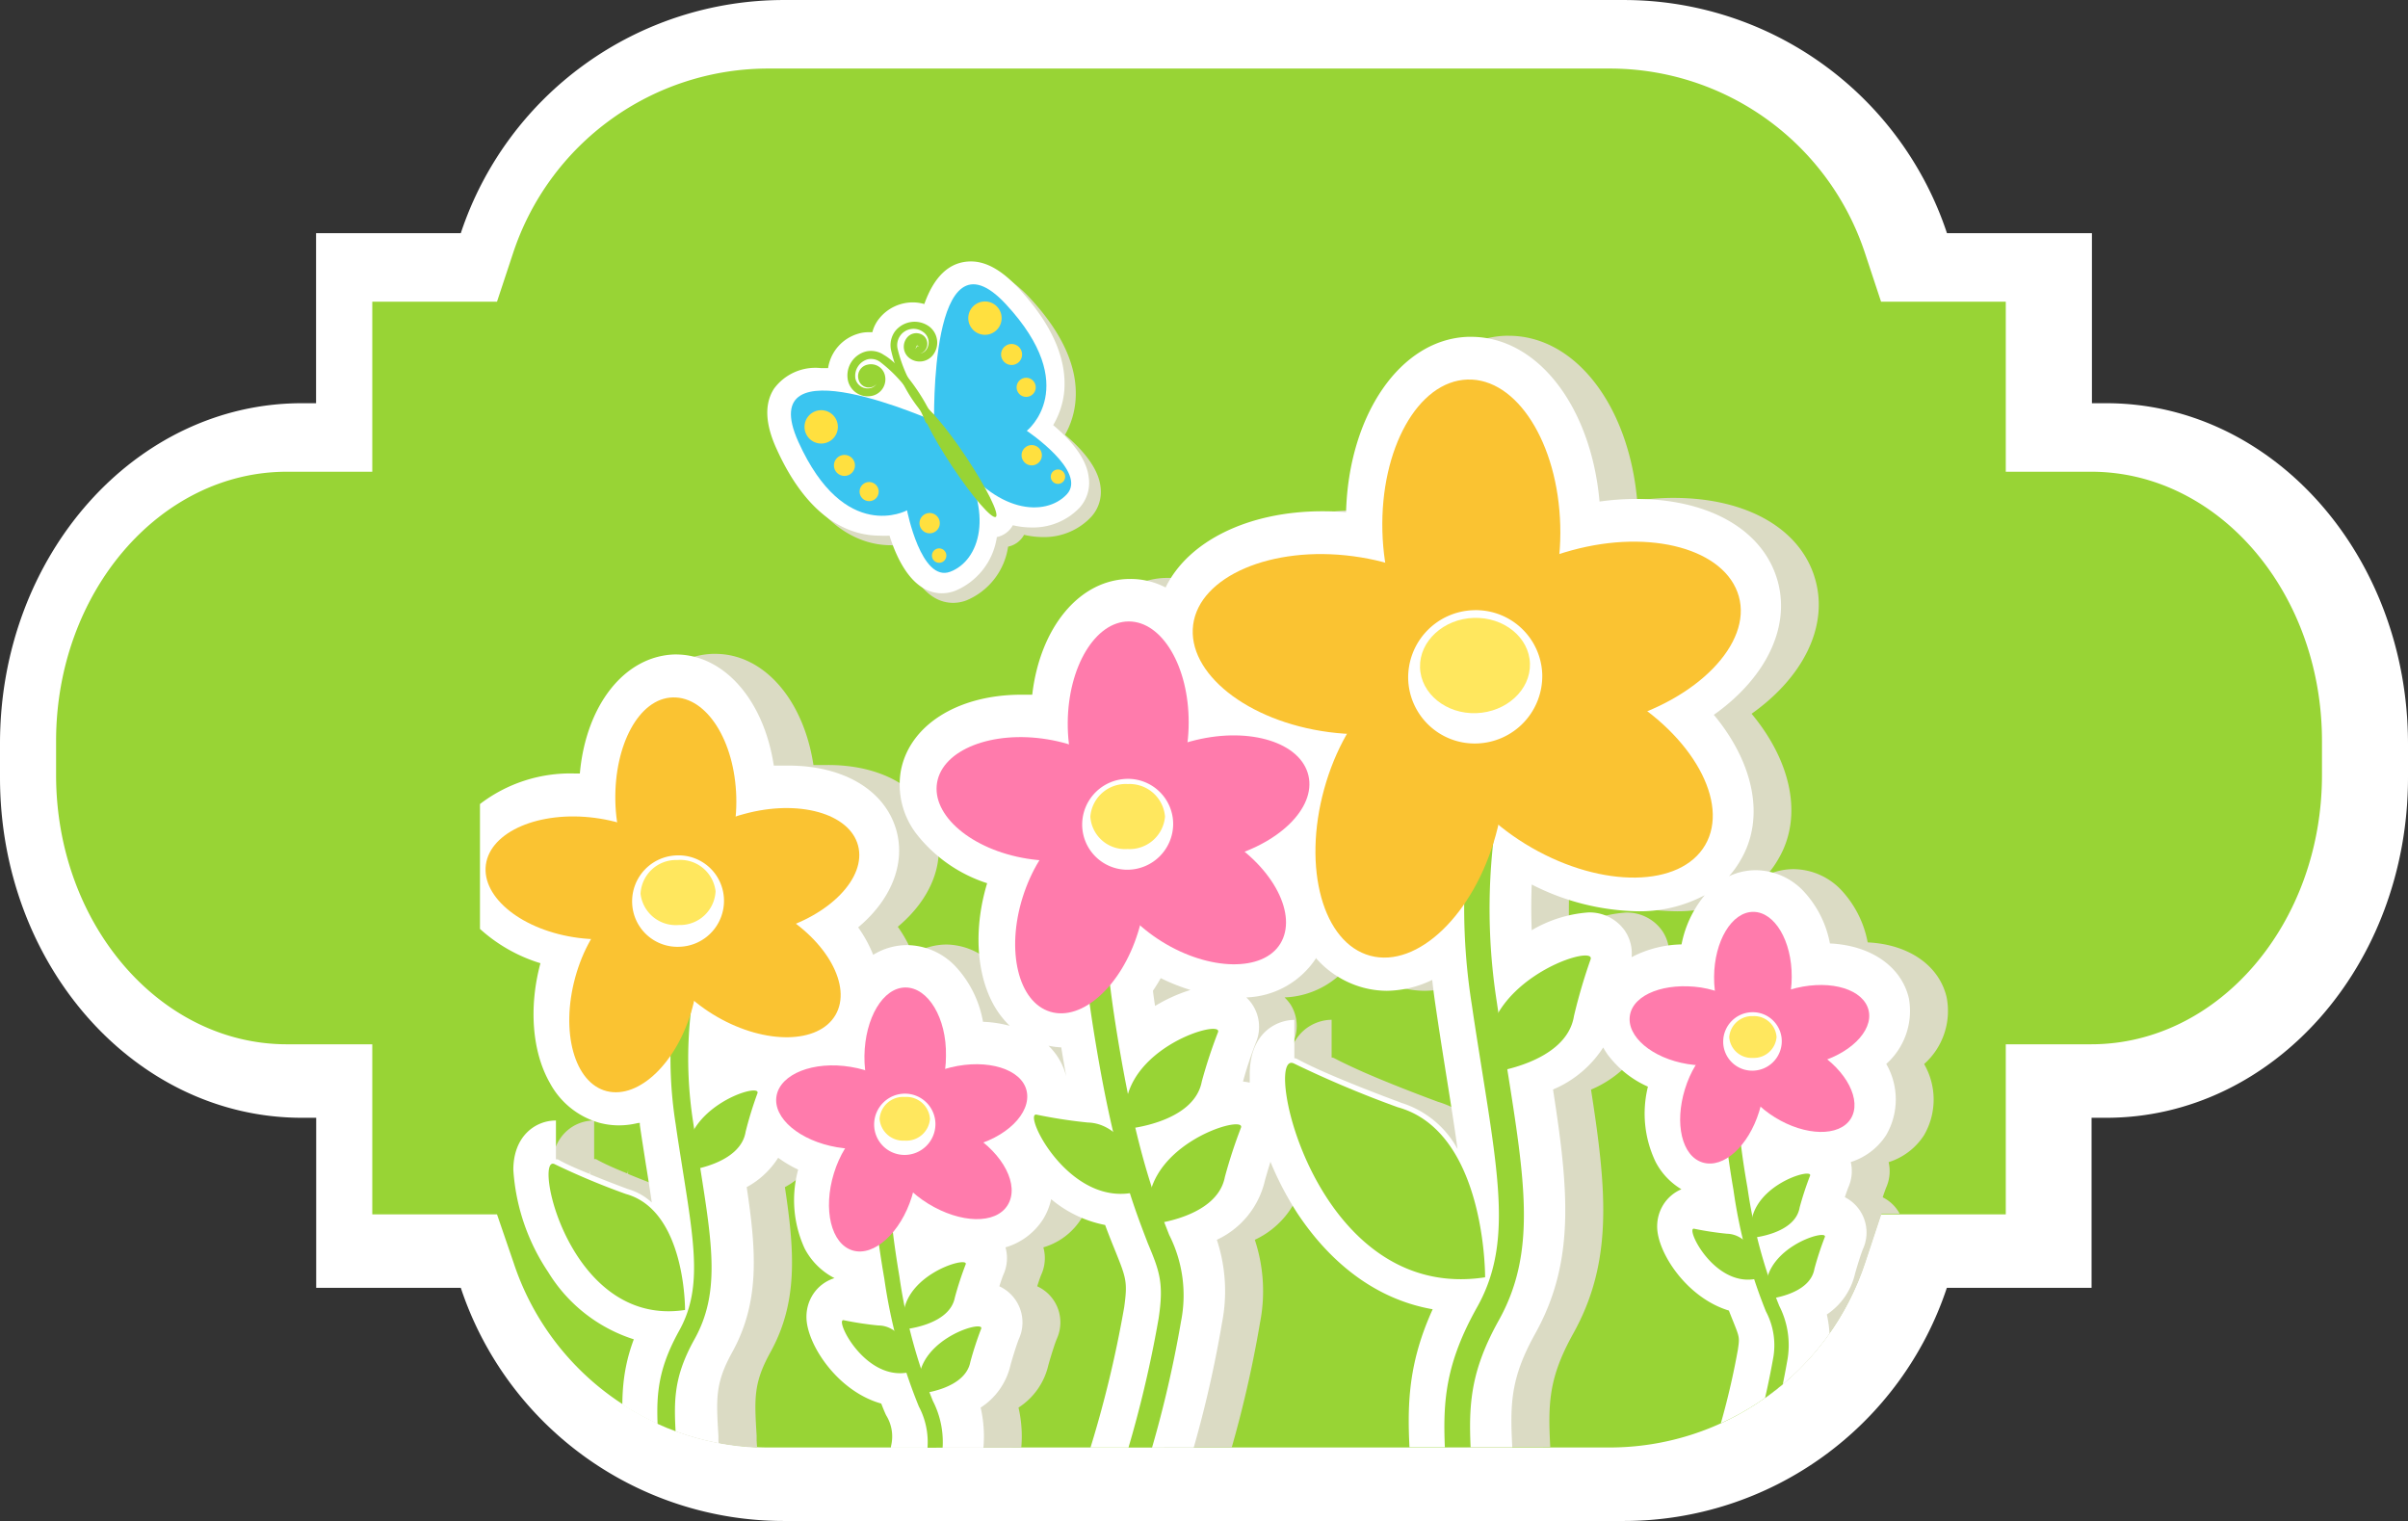 <svg xmlns="http://www.w3.org/2000/svg" viewBox="0 -0.002 203.49 128.522"><rect x="0" y="-0.002" width="203.49" height="128.522" fill="#333333" stroke="none"/><defs><clipPath id="a"><path d="M65 122.34a22.71 22.71 0 0 1-21.61-15.57L42 102.65H31.49V88.29h-7.23c-10.75 0-19.5-10.19-19.51-22.73v-2.88c0-12.54 8.73-22.75 19.48-22.76h7.22V25.54H42l1.36-4.11A22.71 22.71 0 0 1 64.93 5.82l71-.05a22.71 22.71 0 0 1 21.61 15.57l1.36 4.11h10.56v14.36h7.22c10.75 0 19.5 10.19 19.51 22.73v2.88c0 12.54-8.73 22.75-19.48 22.76h-7.22v14.37H159l-1.36 4.11A22.71 22.71 0 0 1 136 122.28z" fill="none"/></clipPath></defs><title>Asset 5</title><g data-name="Layer 2"><g data-name="Layer 1" style="isolation:isolate"><path d="M178 34.07h-1.22V19.7h-12.25A28.76 28.76 0 0 0 137.24 0h-71a28.76 28.76 0 0 0-27.3 19.7H26.71v14.37H25.5C11.41 34.07 0 46.94 0 62.82v2.88c0 15.88 11.41 28.75 25.5 28.75h1.22v14.37h12.22a28.76 28.76 0 0 0 27.29 19.7h71a28.76 28.76 0 0 0 27.29-19.7h12.23V94.45H178c14.08 0 25.49-12.87 25.49-28.75v-2.88c-.02-15.88-11.43-28.75-25.49-28.75z" fill="#fff"/><path d="M65 122.31a22.71 22.71 0 0 1-21.59-15.59L42 102.61H31.46V88.24h-7.22c-10.75 0-19.5-10.2-19.5-22.75v-2.88c0-12.54 8.75-22.75 19.5-22.75h7.22V25.49H42l1.36-4.11A22.71 22.71 0 0 1 65 5.79h71a22.71 22.71 0 0 1 21.6 15.59l1.36 4.11h10.54v14.37h7.22c10.75 0 19.5 10.2 19.5 22.75v2.88c0 12.54-8.75 22.75-19.5 22.75h-7.22v14.37h-10.56l-1.36 4.11A22.71 22.71 0 0 1 136 122.31z" fill="#98d435"/><g clip-path="url(#a)"><path d="M48.9 81.38c-1 3.72-.7 7.5.8 10.12a6.85 6.85 0 0 0 4.17 3.36 6.37 6.37 0 0 0 1.67.22 6.7 6.7 0 0 0 1.76-.24v.21c.17 1.18.35 2.29.51 3.32l.08.49c.16 1 .3 1.9.42 2.73a5 5 0 0 0-2-1.13s-1.58-.58-3.23-1.26a3 3 0 0 1 0-.37 1.6 1.6 0 0 1-.06.33c-1-.4-2-.84-2.64-1.21a.37.37 0 0 0-.17 0v-3.27c-1.73 0-3.6 1.31-3.6 4.17a17.5 17.5 0 0 0 2.94 8.63 13.16 13.16 0 0 0 7.24 5.69c-1.2 3.21-1 5.77-.87 8.64 0 .7.09 1.45.12 2.28v.3h8v-.57c0-.75-.06-1.44-.1-2.09v-.42c-.19-3.13-.27-4.43 1.14-7 2.36-4.24 2.08-8.5 1.25-14a7.17 7.17 0 0 0 2.66-2.48 10.34 10.34 0 0 0 1.69 1 9.81 9.81 0 0 0 .64 6.69 5.87 5.87 0 0 0 2.41 2.48 3.32 3.32 0 0 0-1.84 1.41 3.48 3.48 0 0 0-.53 1.88c0 2.24 2.58 6.26 6.32 7.31.16.41.3.76.42 1a3.39 3.39 0 0 1 .41 2.58c-.05.37-.12.74-.19 1.13l-.19 1H86c.06-.33.12-.66.17-1a10.79 10.79 0 0 0-.1-4.37 5.81 5.81 0 0 0 2.52-3.58c.19-.69.54-1.81.72-2.24a3.35 3.35 0 0 0-1.66-4.43c.13-.41.26-.79.35-1a3.37 3.37 0 0 0 .17-2.29 5.67 5.67 0 0 0 3.18-2.38 5.36 5.36 0 0 0 .65-1.62 10.1 10.1 0 0 0 4.56 2.18c.34.93.65 1.68.9 2.3.89 2.21 1 2.55.71 4.65A96.3 96.3 0 0 1 95.14 123l-.42 1.35h8.76a97.42 97.42 0 0 0 3-12.59 13.83 13.83 0 0 0-.44-7 7.34 7.34 0 0 0 4.06-5c.12-.44.29-1 .47-1.59a26.68 26.68 0 0 0 2.29 4.37c3 4.51 6.94 7.31 11.42 8.1-2.36 5.19-2.13 9-1.86 13.43v.2h8.67v-.59c-.29-4.73-.42-6.89 1.86-11 3.38-6.07 2.83-12.08 1.5-20.61a9.38 9.38 0 0 0 4.24-3.55 6.21 6.21 0 0 0 .37.59 8.58 8.58 0 0 0 3.41 2.72 9.44 9.44 0 0 0 .65 6.36 5.78 5.78 0 0 0 2.18 2.31 3.33 3.33 0 0 0-1.52 1.29 3.46 3.46 0 0 0-.53 1.87c0 2.16 2.47 6 6.06 7.09l.37.93c.54 1.35.54 1.35.39 2.38a64.22 64.22 0 0 1-2.27 8.91l-.42 1.29h8.08a67.78 67.78 0 0 0 2.21-9.06 10.5 10.5 0 0 0-.08-4.12 5.66 5.66 0 0 0 2.38-3.44c.18-.65.51-1.71.68-2.11a3.34 3.34 0 0 0-.25-3.2 3.3 3.3 0 0 0-1.3-1.16c.11-.34.22-.64.29-.82a3.39 3.39 0 0 0 .21-2.15 5.52 5.52 0 0 0 3-2.29 6 6 0 0 0 0-6 6 6 0 0 0 1.9-5.65c-.63-2.69-3.22-4.47-6.67-4.63a8.85 8.85 0 0 0-2.27-4.46 5.61 5.61 0 0 0-4-1.73 5.32 5.32 0 0 0-2.26.51 7.86 7.86 0 0 0 1-1.4c2.07-3.54 1.09-8.19-2.28-12.24 4.32-3.06 6.47-7.3 5.41-11.24-1.16-4.34-5.76-7-12-7a22.15 22.15 0 0 0-3.08.22c-.71-8-5.21-13.92-10.86-13.92h-.25c-5.72.19-10.09 6.6-10.31 14.82-.67-.06-1.34-.08-2-.08-6.31 0-11.37 2.56-13.25 6.44a6.44 6.44 0 0 0-3-.72c-4.26 0-7.61 4.09-8.27 9.78h-.91c-5.44 0-9.54 2.63-10.2 6.53a6.86 6.86 0 0 0 1.31 5.2 12.42 12.42 0 0 0 6 4.2c-1.12 3.69-.94 7.47.47 10.13a7.69 7.69 0 0 0 1.44 1.92 10.1 10.1 0 0 0-2.25-.34A9.18 9.18 0 0 0 84 81.57a5.72 5.72 0 0 0-4-1.76 5.48 5.48 0 0 0-2.86.82 11.25 11.25 0 0 0-1.27-2.32c2.73-2.28 4-5.29 3.25-8.12-.92-3.43-4.44-5.56-9.18-5.55h-1.2c-.83-5.49-4.17-9.4-8.31-9.39h-.2c-4.27.14-7.49 4.34-8 10.06h-.39c-5.64 0-10 2.82-10.55 6.86a6.86 6.86 0 0 0 1.47 5.15 12.47 12.47 0 0 0 6.14 4.06zm83.72-6.65a20.47 20.47 0 0 0 8.92 2.27 11.73 11.73 0 0 0 5.72-1.36 9.25 9.25 0 0 0-2 4.17 9.48 9.48 0 0 0-4.22 1.08 3.4 3.4 0 0 0-.56-2.22 3.64 3.64 0 0 0-3.11-1.56 11 11 0 0 0-4.77 1.5q-.05-1.93.02-3.87zm-23.54 10.18a3.47 3.47 0 0 0-.53-.63A7.35 7.35 0 0 0 114.4 81v-.06a8.1 8.1 0 0 0 4 2.51 7.8 7.8 0 0 0 2 .27 8.93 8.93 0 0 0 3.84-.92q.12 1.09.28 2.17c.25 1.71.5 3.31.74 4.82l.12.76c.4 2.49.74 4.64 1 6.55a8.18 8.18 0 0 0-4.86-4s-3.42-1.25-6.28-2.5c-.92-.41-1.78-.81-2.46-1.17a.51.51 0 0 0-.25-.07v-3.19c-1.4 0-3.77 1-3.77 4.61v.69a4.13 4.13 0 0 0-.57-.09 33.86 33.86 0 0 1 1.06-3.22 3.42 3.42 0 0 0-.17-3.25zm-7.79-2.25a16.48 16.48 0 0 0 2.51 1 13.73 13.73 0 0 0-3 1.32c-.06-.44-.13-.87-.18-1.28q.38-.49.67-1.04zm-8.4 5.8l.12.72c.1.59.2 1.16.31 1.73a5.45 5.45 0 0 0-1.56-2.6 6.33 6.33 0 0 0 1.13.15z" style="mix-blend-mode:multiply" fill="#dbdbc4"/><path d="M161.31 84.35c-.63-2.69-3.22-4.47-6.67-4.63a8.85 8.85 0 0 0-2.27-4.46 5.61 5.61 0 0 0-4-1.73 5.33 5.33 0 0 0-2.26.51 7.86 7.86 0 0 0 1-1.4c2.07-3.54 1.09-8.19-2.28-12.24 4.32-3.06 6.47-7.3 5.41-11.24-1.17-4.34-5.76-7-12-7a22.12 22.12 0 0 0-3.07.22c-.71-8-5.21-13.92-10.86-13.92h-.25c-5.72.19-10.09 6.6-10.31 14.82-.67-.06-1.34-.08-2-.08-6.31 0-11.37 2.56-13.25 6.44a6.44 6.44 0 0 0-3-.72c-4.26 0-7.61 4.09-8.27 9.78h-.91c-5.44 0-9.54 2.63-10.21 6.53a6.85 6.85 0 0 0 1.31 5.2 12.42 12.42 0 0 0 6 4.2c-1.12 3.69-.94 7.47.47 10.13a7.66 7.66 0 0 0 1.44 1.92 10.1 10.1 0 0 0-2.26-.34 9.2 9.2 0 0 0-2.36-4.72 5.72 5.72 0 0 0-4.06-1.76 5.46 5.46 0 0 0-2.86.82 11.14 11.14 0 0 0-1.27-2.32c2.73-2.28 4-5.29 3.25-8.12-.92-3.43-4.44-5.56-9.18-5.55h-1.2c-.83-5.49-4.17-9.4-8.31-9.39H57c-4.27.14-7.49 4.34-8 10.06h-.39a12.53 12.53 0 0 0-8.05 2.58v10.55a13.46 13.46 0 0 0 5.11 2.9c-1 3.72-.7 7.5.8 10.12a6.86 6.86 0 0 0 4.17 3.36 6.33 6.33 0 0 0 1.67.22 6.67 6.67 0 0 0 1.76-.24v.21c.17 1.18.35 2.29.51 3.33l.08.49c.16 1 .3 1.9.42 2.73a5 5 0 0 0-2-1.13s-1.58-.58-3.23-1.26a3 3 0 0 1 0-.37 1.49 1.49 0 0 1-.06.33c-1-.4-2-.84-2.64-1.21a.34.34 0 0 0-.17 0v-3.29c-1.73 0-3.6 1.31-3.6 4.17a17.51 17.51 0 0 0 2.94 8.63 13.17 13.17 0 0 0 7.24 5.69c-1.2 3.21-1 5.77-.87 8.64 0 .7.09 1.45.12 2.28v.3h8v-.57c0-.75-.06-1.44-.1-2.09v-.42c-.19-3.13-.27-4.43 1.14-7 2.36-4.24 2.08-8.5 1.25-14a7.19 7.19 0 0 0 2.66-2.48 10.29 10.29 0 0 0 1.69 1 9.79 9.79 0 0 0 .55 6.67 5.87 5.87 0 0 0 2.52 2.5 3.34 3.34 0 0 0-1.84 1.41 3.49 3.49 0 0 0-.53 1.88c0 2.24 2.58 6.26 6.32 7.31.16.41.3.76.42 1a3.39 3.39 0 0 1 .41 2.58c-.05.37-.12.74-.2 1.13l-.19 1h7.89c.06-.33.12-.66.17-1a10.77 10.77 0 0 0-.1-4.37 5.81 5.81 0 0 0 2.52-3.58c.19-.69.54-1.81.72-2.24a3.36 3.36 0 0 0-1.66-4.43c.13-.41.26-.79.35-1a3.37 3.37 0 0 0 .17-2.29 5.66 5.66 0 0 0 3.18-2.38 5.39 5.39 0 0 0 .68-1.69 10.1 10.1 0 0 0 4.56 2.18c.34.92.65 1.68.9 2.3.89 2.21 1 2.55.71 4.65A96.44 96.44 0 0 1 91.94 123l-.42 1.35h8.75a97.15 97.15 0 0 0 3-12.59 13.83 13.83 0 0 0-.44-7 7.33 7.33 0 0 0 4.06-5c.12-.44.29-1 .47-1.59a26.8 26.8 0 0 0 2.29 4.37c3 4.51 6.94 7.31 11.42 8.09-2.36 5.19-2.13 9-1.86 13.44v.2h8.67v-.59c-.29-4.73-.42-6.89 1.86-11 3.38-6.07 2.83-12.08 1.5-20.62a9.37 9.37 0 0 0 4.24-3.55 6.7 6.7 0 0 0 .37.59 8.58 8.58 0 0 0 3.41 2.72 9.44 9.44 0 0 0 .65 6.36 5.79 5.79 0 0 0 2.18 2.31 3.33 3.33 0 0 0-1.52 1.29 3.47 3.47 0 0 0-.53 1.87c0 2.16 2.47 6 6.06 7.09.14.36.26.66.37.93.54 1.35.54 1.35.39 2.38a63.92 63.92 0 0 1-2.27 8.91l-.42 1.29h8.08a68.18 68.18 0 0 0 2.21-9.06 10.5 10.5 0 0 0-.08-4.12 5.66 5.66 0 0 0 2.38-3.44c.18-.65.51-1.71.68-2.11a3.35 3.35 0 0 0-1.54-4.36c.11-.34.22-.64.29-.82a3.38 3.38 0 0 0 .21-2.15 5.52 5.52 0 0 0 3-2.29 6 6 0 0 0 0-6 6 6 0 0 0 1.91-5.55zm-72.76 4a6.37 6.37 0 0 0 1.13.15l.12.72c.1.59.2 1.16.3 1.73a5.42 5.42 0 0 0-1.55-2.64zM97.61 85c-.07-.44-.13-.87-.18-1.28q.35-.52.66-1.07a16.56 16.56 0 0 0 2.51 1A13.65 13.65 0 0 0 97.61 85zm20.75 8.16s-3.42-1.25-6.28-2.5c-.92-.4-1.78-.81-2.45-1.17a.52.52 0 0 0-.25-.07v-3.24c-1.4 0-3.77 1-3.77 4.61v.69a4.14 4.14 0 0 0-.57-.09 33.78 33.78 0 0 1 1.06-3.22 3.42 3.42 0 0 0-.25-3.26 3.37 3.37 0 0 0-.53-.63 7.34 7.34 0 0 0 5.87-3.28v-.06a8.11 8.11 0 0 0 4 2.51 7.88 7.88 0 0 0 2 .27 9 9 0 0 0 3.84-.92q.12 1.09.28 2.17c.25 1.71.5 3.31.74 4.82l.12.76c.4 2.49.74 4.64 1 6.54a8.18 8.18 0 0 0-4.81-3.92zM142.1 79.8a9.47 9.47 0 0 0-4.22 1.08 3.41 3.41 0 0 0-.56-2.22 3.64 3.64 0 0 0-3.11-1.56 11 11 0 0 0-4.77 1.5q-.08-1.92 0-3.86a20.47 20.47 0 0 0 8.9 2.26 11.73 11.73 0 0 0 5.72-1.36 9.27 9.27 0 0 0-1.96 4.16z" fill="#fff"/><path d="M100.45 61.07c0 4.73-2.34 8.56-5.16 8.56s-5.09-3.83-5.06-8.56 2.33-8.56 5.16-8.56 5.08 3.84 5.06 8.56z" fill="#ff7bac"/><path d="M88.5 62.47c4.66.76 8.06 3.65 7.58 6.43s-4.64 4.41-9.31 3.65-8.06-3.65-7.58-6.43 4.65-4.41 9.31-3.65z" fill="#ff7bac"/><path d="M101.06 62.53c4.61-1.11 8.86.22 9.51 3s-2.57 5.86-7.18 7-8.86-.22-9.51-3 2.57-5.89 7.18-7z" fill="#ff7bac"/><path d="M103.66 70.88c4 2.49 6 6.45 4.54 8.85s-6 2.32-10-.16-6-6.45-4.54-8.84 5.99-2.33 10 .15z" fill="#ff7bac"/><path d="M97 105.06c1 2.38 1.36 3.37.91 6.35a99.06 99.06 0 0 1-3.17 12.95h2a97.43 97.43 0 0 0 3.06-12.68 11.3 11.3 0 0 0-1-7.34c-1-2.57-2.61-6.44-4.18-15.64-1.51-8.83-1.21-11.48-1-12.25l.15.16 1.51-1.15a2.11 2.11 0 0 0-2.39-.94c-1.28.56-2.18 2.7-.15 14.5 1.62 9.42 3.26 13.41 4.26 16.04z" fill="#98d435"/><path d="M96.17 78.78c-1.4 4.53-4.72 7.53-7.42 6.71s-3.75-5.15-2.33-9.67 4.72-7.53 7.42-6.71 3.74 5.15 2.33 9.67z" fill="#ff7bac"/><path d="M99.14 69.64a3.88 3.88 0 0 1-3.87 3.85 3.82 3.82 0 0 1-3.82-3.84 3.87 3.87 0 0 1 3.86-3.84 3.82 3.82 0 0 1 3.83 3.83z" fill="#fff"/><path d="M98.45 69a3 3 0 0 1-3.17 2.74A2.94 2.94 0 0 1 92.14 69a3 3 0 0 1 3.17-2.75A3 3 0 0 1 98.45 69z" fill="#ffe75e"/><path d="M95.26 95.38s5.64-.49 6.3-4a42.15 42.15 0 0 1 1.36-4.14c.58-1.3-9.22 1.61-7.66 8.14z" fill="#98d435"/><path d="M97.21 103.45s5.63-.49 6.3-4a42 42 0 0 1 1.35-4.14c.59-1.31-9.21 1.6-7.65 8.14z" fill="#98d435"/><path d="M96.92 100.42s-1.4-5.48-5-5.57a42 42 0 0 1-4.3-.66c-1.36-.35 3.11 8.81 9.3 6.23z" fill="#98d435"/><path d="M151.41 82.55c0 3-1.5 5.5-3.31 5.5s-3.27-2.46-3.25-5.5 1.5-5.5 3.31-5.5 3.27 2.46 3.25 5.5z" fill="#ff7bac"/><path d="M143.74 83.44c3 .49 5.18 2.34 4.87 4.13s-3 2.83-6 2.34-5.18-2.34-4.87-4.13 3-2.78 6-2.34z" fill="#ff7bac"/><path d="M151.8 83.48c3-.71 5.7.14 6.11 1.9s-1.65 3.77-4.61 4.48-5.69-.14-6.11-1.9 1.65-3.77 4.61-4.48z" fill="#ff7bac"/><path d="M153.48 88.85c2.58 1.6 3.88 4.14 2.92 5.68s-3.84 1.47-6.4-.11-3.88-4.14-2.92-5.68 3.82-1.49 6.4.11z" fill="#ff7bac"/><path d="M149.23 110.81a6.12 6.12 0 0 1 .59 4.08 68.92 68.92 0 0 1-2.39 9.43h1.28a67.53 67.53 0 0 0 2.31-9.26 7.28 7.28 0 0 0-.66-4.71 42.79 42.79 0 0 1-2.69-10c-1-5.67-.77-7.37-.63-7.87l.09.1 1-.74a1.36 1.36 0 0 0-1.54-.6c-.82.36-1.4 1.74-.1 9.32a43.59 43.59 0 0 0 2.74 10.25z" fill="#98d435"/><path d="M148.66 93.92c-.9 2.91-3 4.84-4.77 4.31s-2.4-3.3-1.5-6.21 3-4.84 4.77-4.31 2.41 3.29 1.5 6.21z" fill="#ff7bac"/><path d="M150.57 88a2.49 2.49 0 0 1-2.49 2.47 2.45 2.45 0 0 1-2.46-2.47 2.49 2.49 0 0 1 2.48-2.47 2.45 2.45 0 0 1 2.47 2.47z" fill="#fff"/><path d="M150.13 87.63a1.92 1.92 0 0 1-2 1.76 1.89 1.89 0 0 1-2-1.76 1.93 1.93 0 0 1 2-1.77 1.9 1.9 0 0 1 2 1.77z" fill="#ffe75e"/><path d="M148.08 104.59s3.62-.31 4-2.56a26.81 26.81 0 0 1 .87-2.66c.42-.85-5.87 1.02-4.87 5.22z" fill="#98d435"/><path d="M149.33 109.77s3.62-.31 4-2.56a26.51 26.51 0 0 1 .87-2.66c.42-.84-5.87 1.02-4.87 5.22z" fill="#98d435"/><path d="M149.14 107.83s-.9-3.52-3.19-3.58a27.07 27.07 0 0 1-2.77-.42c-.89-.24 1.98 5.67 5.96 4z" fill="#98d435"/><path d="M122.21 124.34h2.18c-.3-4.89-.47-7.86 2.27-12.78 3.18-5.71 2.24-11.63.68-21.43-.27-1.71-.57-3.54-.86-5.52A51 51 0 0 1 128.07 62l-2-.73a52.18 52.18 0 0 0-1.69 23.65c.29 2 .59 3.83.86 5.54 1.54 9.66 2.39 15-.42 20-3.07 5.48-2.91 8.85-2.61 13.88z" fill="#98d435"/><path d="M131.85 44.39c.19 6.93-3 12.67-7.18 12.81s-7.67-5.38-7.85-12.32 3-12.67 7.18-12.81 7.66 5.38 7.85 12.32z" fill="#fac332"/><path d="M126.4 70.57c-1.85 6.69-6.6 11.26-10.6 10.19s-5.75-7.38-3.9-14.09 6.6-11.27 10.6-10.19 5.75 7.38 3.9 14.09z" fill="#fac332"/><path d="M114.35 47c6.89.91 12 5 11.46 9.08s-6.62 6.69-13.52 5.78-12-5-11.46-9.08 6.62-6.7 13.52-5.78z" fill="#fac332"/><path d="M132.82 46.5c6.72-1.84 13-.09 14.12 3.89s-3.5 8.72-10.23 10.56-13 .09-14.12-3.9 3.5-8.72 10.23-10.55z" fill="#fac332"/><path d="M137 58.63c6 3.46 9.19 9.18 7.1 12.77s-8.67 3.68-14.68.22-9.19-9.18-7.1-12.76 8.68-3.69 14.68-.23z" fill="#fac332"/><path d="M130.33 57a5.7 5.7 0 0 1-5.51 5.82 5.62 5.62 0 0 1-5.82-5.44 5.69 5.69 0 0 1 5.51-5.82 5.61 5.61 0 0 1 5.82 5.44z" fill="#fff"/><path d="M129.29 56.08c.06 2.22-2 4.09-4.54 4.18s-4.69-1.65-4.75-3.87 2-4.1 4.54-4.18 4.69 1.64 4.75 3.87z" fill="#ffe75e"/><path d="M125.5 107.93s.09-12.31-7.38-14.37a91.12 91.12 0 0 1-8.74-3.68c-2.76-1.49 1.57 20.28 16.12 18.05z" fill="#98d435"/><path d="M125.94 90.63s6.43-.76 7.07-4.78a46.38 46.38 0 0 1 1.4-4.77c.59-1.53-10.5 2.14-8.47 9.55z" fill="#98d435"/><path d="M55.78 124.39c0-.87-.08-1.65-.12-2.38-.21-3.5-.35-5.81 1.73-9.56 1.92-3.45 1.34-7.08.29-13.67-.18-1.17-.39-2.42-.58-3.78a35.56 35.56 0 0 1 1.16-16.13l1.39.5a34.74 34.74 0 0 0-1.08 15.41c.2 1.35.4 2.6.58 3.76 1.06 6.69 1.71 10.73-.46 14.62-1.87 3.37-1.75 5.39-1.54 8.75 0 .74.09 1.54.12 2.42z" fill="#98d435"/><path d="M62.22 67.34c.13 4.73-2.07 8.64-4.9 8.74S52.09 72.4 52 67.67s2-8.67 4.86-8.74 5.23 3.67 5.36 8.41z" fill="#fac332"/><path d="M58.5 85.2c-1.26 4.57-4.5 7.69-7.23 7s-3.92-5-2.66-9.61 4.5-7.69 7.23-7 3.92 5.04 2.66 9.61z" fill="#fac332"/><path d="M50.28 69.11c4.71.62 8.21 3.39 7.82 6.19s-4.51 4.56-9.22 3.95-8.2-3.4-7.82-6.19 4.51-4.57 9.22-3.95z" fill="#fac332"/><path d="M62.88 68.78c4.59-1.26 8.9-.06 9.63 2.66s-2.39 5.95-7 7.21-8.9.06-9.64-2.66 2.42-5.99 7.01-7.21z" fill="#fac332"/><path d="M65.76 77.06c4.11 2.36 6.27 6.27 4.84 8.71s-5.91 2.51-10 .15-6.27-6.26-4.84-8.71 5.9-2.51 10-.15z" fill="#fac332"/><path d="M61.18 76a3.88 3.88 0 0 1-3.76 4 3.83 3.83 0 0 1-4-3.72 3.88 3.88 0 0 1 3.76-4 3.83 3.83 0 0 1 4 3.72z" fill="#fff"/><path d="M60.47 75.31a3 3 0 0 1-3.1 2.85 3 3 0 0 1-3.24-2.64 3 3 0 0 1 3.1-2.85 3 3 0 0 1 3.24 2.64z" fill="#ffe75e"/><path d="M57.89 110.69s.07-8.4-5-9.8a62.14 62.14 0 0 1-6-2.51c-1.89-1.02 1.11 13.83 11 12.31z" fill="#98d435"/><path d="M58.19 98.89s4.38-.52 4.82-3.26a31.73 31.73 0 0 1 1-3.25c.37-1.05-7.21 1.45-5.82 6.51z" fill="#98d435"/><path d="M79.94 89.21c0 3.19-1.58 5.77-3.47 5.77S73 92.4 73.05 89.21s1.57-5.77 3.47-5.77S80 86 79.94 89.21z" fill="#ff7bac"/><path d="M71.89 90.15c3.14.51 5.43 2.46 5.11 4.33s-3.13 3-6.27 2.46-5.43-2.46-5.11-4.33 3.13-2.98 6.27-2.46z" fill="#ff7bac"/><path d="M80.35 90.19c3.1-.75 6 .14 6.41 2s-1.73 4-4.84 4.7-6-.15-6.41-2 1.73-3.95 4.84-4.7z" fill="#ff7bac"/><path d="M82.1 95.82c2.7 1.68 4.07 4.34 3.06 6s-4 1.56-6.72-.11-4.07-4.34-3.06-6 4.02-1.57 6.72.11z" fill="#ff7bac"/><path d="M77.65 118.85a6.42 6.42 0 0 1 .62 4.28c-.06.41-.14.82-.22 1.25h1.3c.07-.36.13-.72.18-1.07a7.61 7.61 0 0 0-.7-4.94A45 45 0 0 1 76 107.83c-1-5.95-.81-7.73-.66-8.25l.1.11 1-.78a1.42 1.42 0 0 0-1.61-.63c-.86.38-1.47 1.82-.1 9.77a45.68 45.68 0 0 0 2.92 10.8z" fill="#98d435"/><path d="M77.05 101.14c-.94 3-3.18 5.07-5 4.52s-2.52-3.47-1.58-6.52 3.18-5.07 5-4.52 2.53 3.47 1.58 6.52z" fill="#ff7bac"/><path d="M79.05 95a2.61 2.61 0 0 1-2.61 2.59A2.57 2.57 0 0 1 73.87 95a2.61 2.61 0 0 1 2.6-2.59A2.58 2.58 0 0 1 79.05 95z" fill="#fff"/><path d="M78.59 94.53a2 2 0 0 1-2.14 1.85 2 2 0 0 1-2.12-1.84 2 2 0 0 1 2.14-1.85 2 2 0 0 1 2.12 1.84z" fill="#ffe75e"/><path d="M76.44 112.32s3.8-.33 4.25-2.68a28.17 28.17 0 0 1 .91-2.79c.4-.85-6.21 1.07-5.16 5.47z" fill="#98d435"/><path d="M77.75 117.76s3.8-.33 4.25-2.68a28.11 28.11 0 0 1 .91-2.79c.4-.89-6.21 1.06-5.16 5.47z" fill="#98d435"/><path d="M77.56 115.72s-.94-3.72-3.34-3.72a28.38 28.38 0 0 1-2.9-.44c-.94-.28 2.07 5.92 6.24 4.16z" fill="#98d435"/><path d="M93 41.13c-.19-1.69-1.71-3.31-3-4.39a7 7 0 0 0 .89-2.93c.21-2.75-1.09-5.66-3.88-8.66-1.41-1.51-2.73-2.25-4-2.25-1.78 0-3.1 1.21-3.95 3.6a3.46 3.46 0 0 0-1-.14 3.64 3.64 0 0 0-2.8 1.35 2.9 2.9 0 0 0-.59 1.17h-.34a2.87 2.87 0 0 0-.83.12 3.58 3.58 0 0 0-2.57 2.91h-.63a4.34 4.34 0 0 0-3.94 1.74c-.83 1.28-.75 3 .23 5.12 2.72 6 6.24 7.3 8.7 7.3a6.88 6.88 0 0 0 .82 0c.66 2.1 2 4.87 4.44 4.87a3.19 3.19 0 0 0 1.12-.21 5.82 5.82 0 0 0 3.52-4.54 2 2 0 0 0 1.35-1 7 7 0 0 0 1.62.19 5.44 5.44 0 0 0 4-1.65 3.13 3.13 0 0 0 .84-2.6z" style="mix-blend-mode:multiply" fill="#dbdbc4"/><path d="M92 40.31c-.19-1.69-1.71-3.31-3-4.39a6.93 6.93 0 0 0 .94-2.92c.21-2.75-1.09-5.66-3.88-8.66-1.4-1.51-2.73-2.25-4-2.25-1.78 0-3.1 1.21-3.95 3.6a3.45 3.45 0 0 0-1-.14 3.64 3.64 0 0 0-2.8 1.35 3 3 0 0 0-.59 1.17h-.34a2.9 2.9 0 0 0-.83.12 3.58 3.58 0 0 0-2.57 2.91h-.63a4.34 4.34 0 0 0-3.94 1.74c-.83 1.28-.75 3 .23 5.12 2.72 6 6.23 7.3 8.7 7.3a7.14 7.14 0 0 0 .83 0c.66 2.1 2 4.87 4.43 4.87a3.2 3.2 0 0 0 1.12-.21 5.82 5.82 0 0 0 3.52-4.54 2 2 0 0 0 1.35-1 7 7 0 0 0 1.62.19 5.44 5.44 0 0 0 4-1.65 3.13 3.13 0 0 0 .79-2.61z" fill="#fff"/><path d="M78.94 35.8S78.51 18.71 85 25.7s1.77 10.7 1.77 10.7 5.18 3.47 3.37 5.38-6 1.62-9.41-3.34c-2.25-3.26-1.79-2.64-1.79-2.64z" fill="#3ac5f0"/><path d="M79.13 35.67s-15.58-7-11.66 1.67 9.18 5.78 9.18 5.78 1.19 6.12 3.65 5.19 3.81-4.88.57-10c-2.13-3.31-1.74-2.64-1.74-2.64z" fill="#3ac5f0"/><ellipse cx="81.06" cy="39.02" rx=".71" ry="5.59" transform="rotate(-33.61 81.054 39.022)" fill="#98d435"/><path d="M78.71 35.57a.32.32 0 0 1-.19-.06 12.46 12.46 0 0 1-3.22-5.92 2 2 0 0 1 .33-1.59 2.1 2.1 0 0 1 2.87-.43 1.71 1.71 0 0 1 .37 2.39 1.43 1.43 0 0 1-2 .31 1.2 1.2 0 0 1-.48-.79 1.21 1.21 0 0 1 .22-.9 1 1 0 0 1 1.39-.25.89.89 0 0 1 .19 1.25.77.77 0 0 1-.44.29.78.78 0 0 0 .52-.31 1.07 1.07 0 0 0-.23-1.49 1.38 1.38 0 0 0-2.18 1.43 12.08 12.08 0 0 0 3 5.48.32.32 0 0 1-.19.59zm-1.22-6.39l-.14.31.19-.26a.13.13 0 0 0 .13 0 .32.32 0 0 1-.19-.06z" fill="#98d435"/><path d="M78.49 35.82a.32.32 0 0 1-.31-.25 12 12 0 0 0-3.82-5 1.31 1.31 0 0 0-1-.22A1.45 1.45 0 0 0 72.29 32a1.06 1.06 0 0 0 1.28.79.78.78 0 0 0 .49-.35.76.76 0 0 1-.44.28.89.89 0 0 1-1.07-.66 1 1 0 0 1 .77-1.25 1.21 1.21 0 0 1 1.46.9 1.43 1.43 0 0 1-1.06 1.73 1.71 1.71 0 0 1-2.06-1.27 2.09 2.09 0 0 1 1.51-2.47 1.91 1.91 0 0 1 1.51.28c1.83 1.05 3.89 4.43 4.12 5.42a.32.32 0 0 1-.24.39z" fill="#98d435"/><circle cx="69.4" cy="36.07" r="1.41" transform="rotate(-33.6 69.395 36.076)" fill="#ffe03f"/><circle cx="71.36" cy="39.33" r=".89" transform="rotate(-33.61 71.352 39.326)" fill="#ffe03f"/><circle cx="73.45" cy="41.54" r=".81" transform="rotate(-33.59 73.445 41.544)" fill="#ffe03f"/><circle cx="78.56" cy="44.21" r=".86" transform="rotate(-33.59 78.552 44.206)" fill="#ffe03f"/><circle cx="79.36" cy="46.95" r=".61" transform="rotate(-33.59 79.353 46.942)" fill="#ffe03f"/><circle cx="83.24" cy="26.88" r="1.41" transform="rotate(-33.61 83.237 26.89)" fill="#ffe03f"/><circle cx="85.49" cy="29.95" r=".89" transform="rotate(-33.59 85.49 29.96)" fill="#ffe03f"/><circle cx="86.72" cy="32.73" r=".81" transform="rotate(-33.59 86.714 32.733)" fill="#ffe03f"/><circle cx="87.19" cy="38.47" r=".86" transform="rotate(-33.58 87.18 38.472)" fill="#ffe03f"/><circle cx="89.4" cy="40.28" r=".61" transform="rotate(-33.6 89.397 40.272)" fill="#ffe03f"/></g></g></g></svg>
